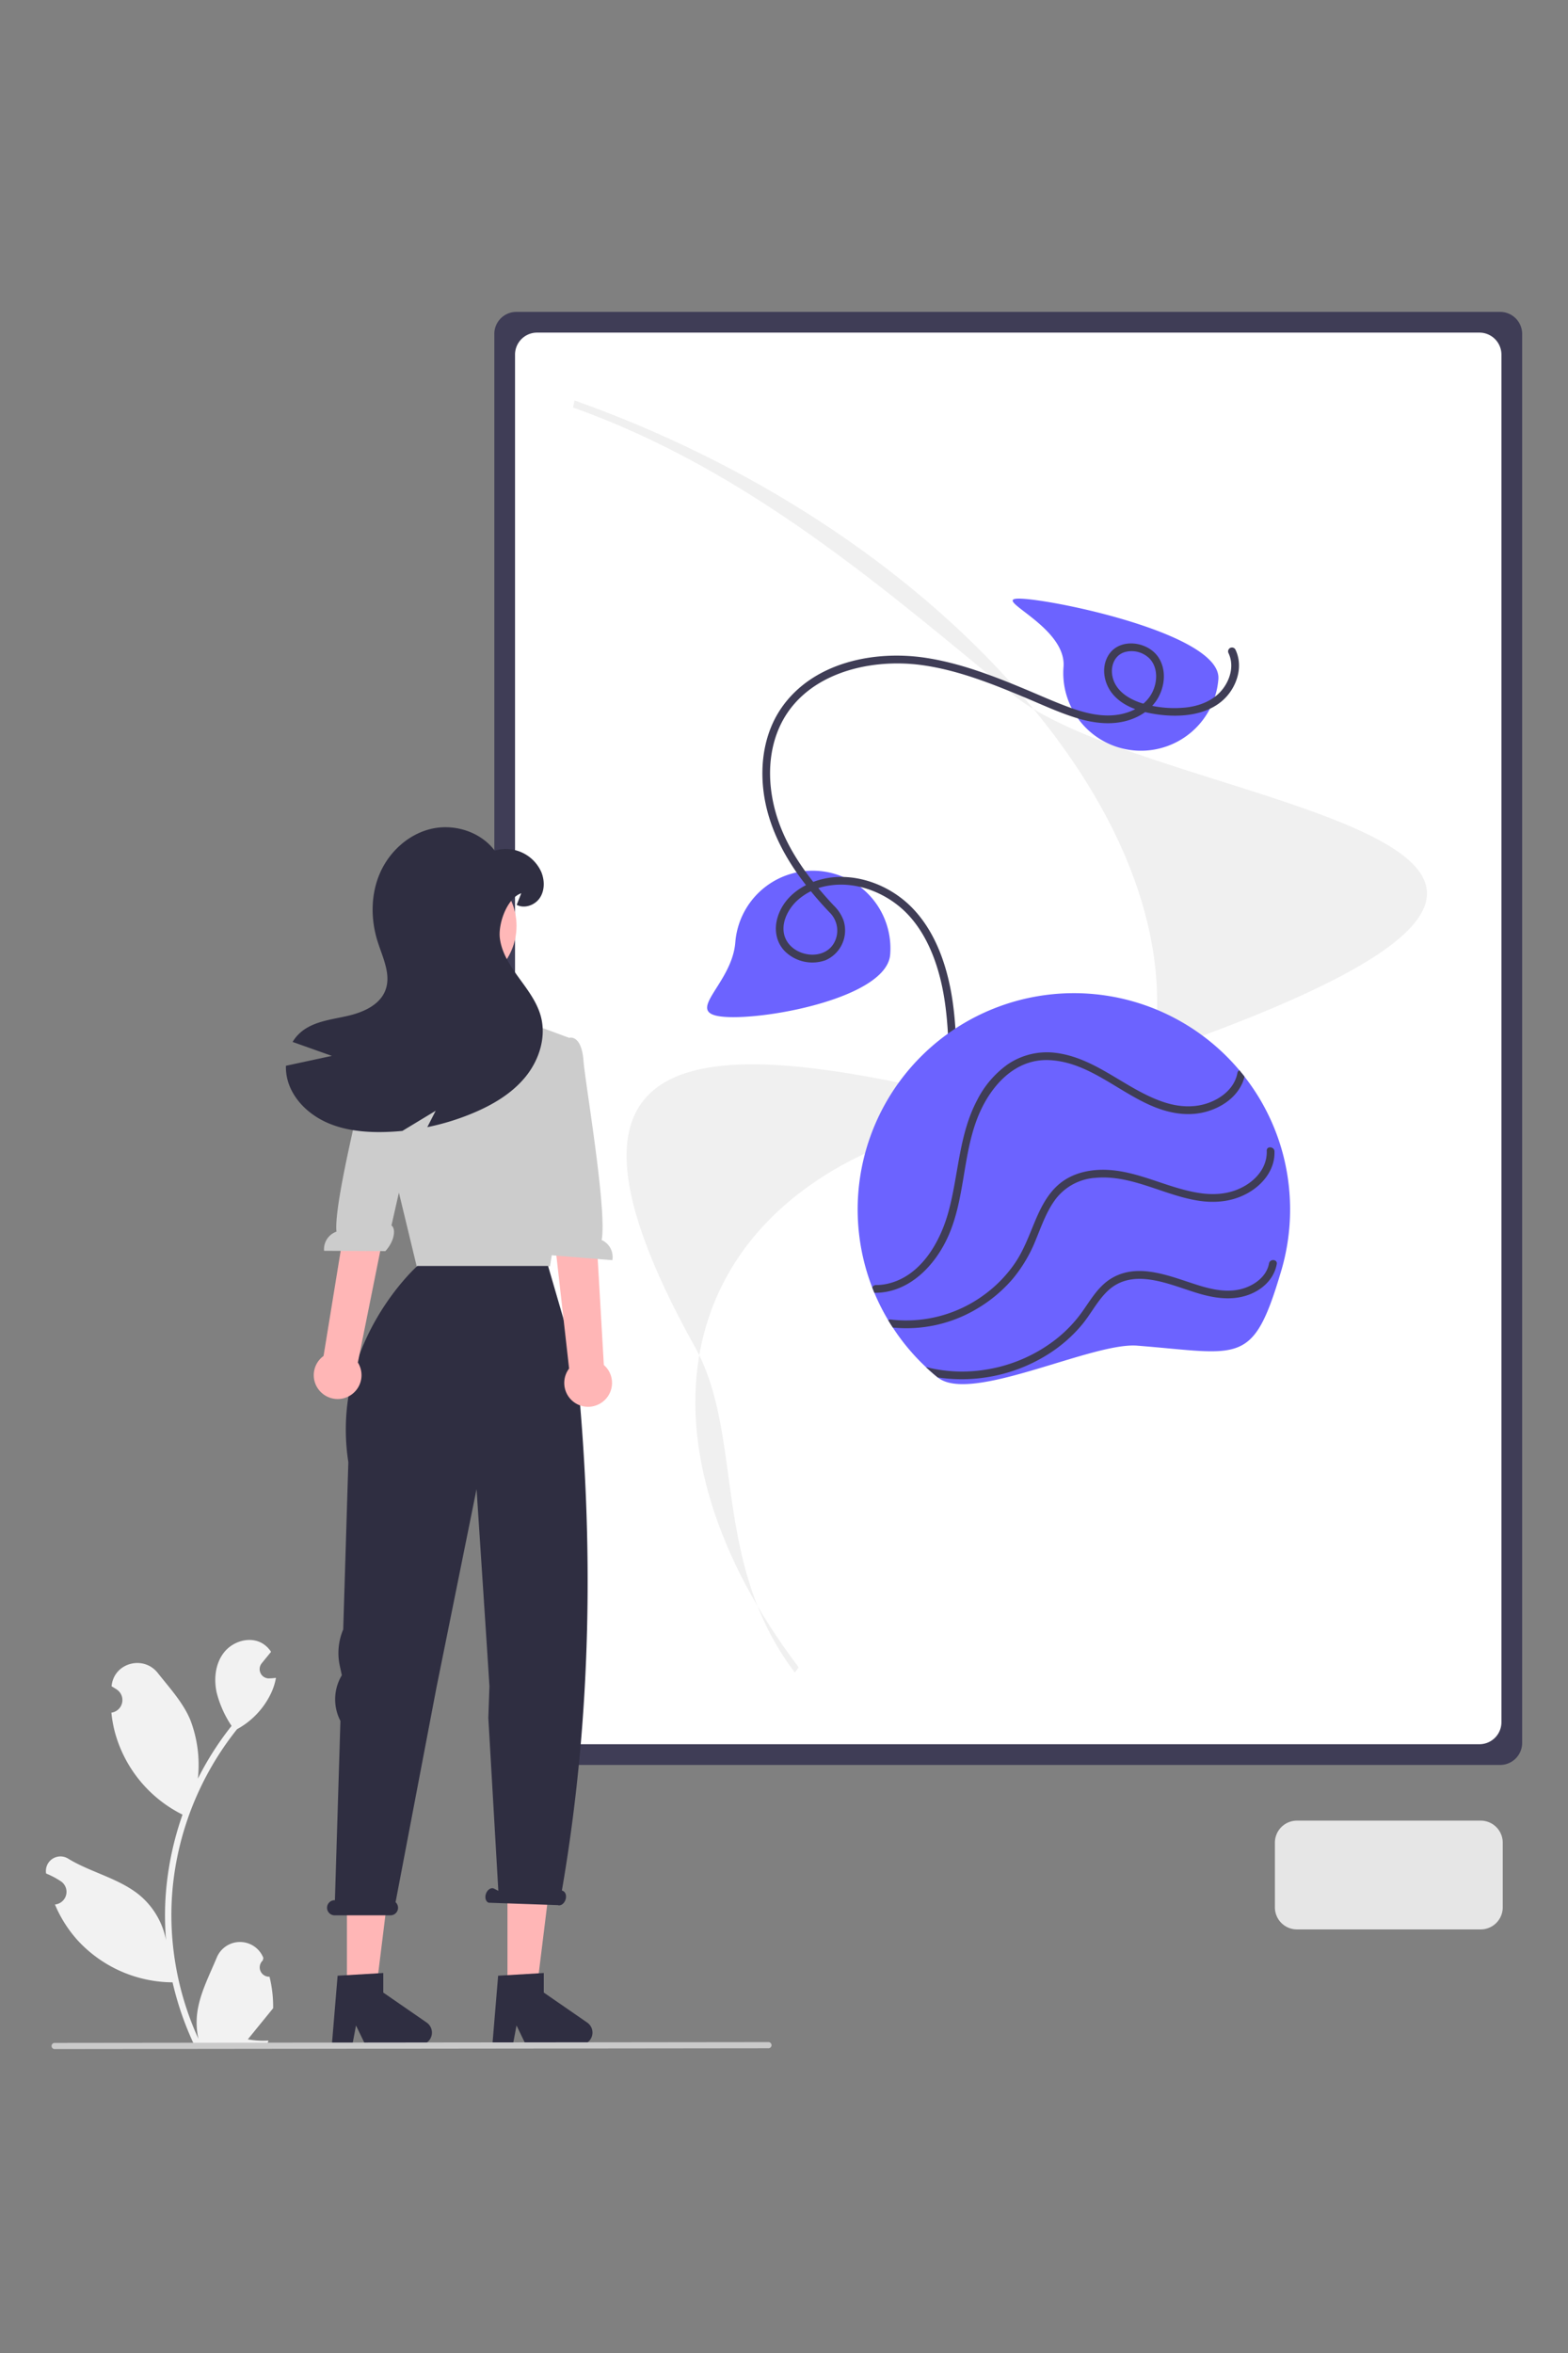 <svg xmlns="http://www.w3.org/2000/svg" width="342" height="513" fill="none" viewBox="0 0 342 513">
  <rect x="0" y="0" width="342" height="513" fill="#808080" stroke="none"/>
  <g clip-path="url(#a)">
    <path fill="#3F3D56" d="M327.2 384.792H112.617a4.808 4.808 0 0 1-4.8-4.8V72.8a4.804 4.804 0 0 1 4.8-4.8H327.2a4.806 4.806 0 0 1 4.8 4.8v307.192a4.807 4.807 0 0 1-4.8 4.8Z"/>
    <path fill="#fff" d="M322.683 380.275H117.135a4.808 4.808 0 0 1-4.8-4.8V77.317a4.802 4.802 0 0 1 4.8-4.8h205.548a4.806 4.806 0 0 1 4.799 4.8v298.158a4.808 4.808 0 0 1-4.799 4.8Z"/>
    <path fill="#F0F0F0" d="M173.359 364.641c-18.285-24.137-11.033-51.686-21.746-70.905-41.057-73.658 9.499-66.871 66.658-52.547l.136 1.589c-36.379 5.614-60.304 24.337-65.641 51.368-4.147 21.007 3.463 45.638 21.43 69.356l-.837 1.139Z"/>
    <path fill="#F0F0F0" d="m213.525 274.81-.382-1.515c20.41-9.253 18.656-36.815 36.917-43.109 139.103-47.944 1.793-53.351-29.092-78.712-27.62-22.678-57.72-49.045-95.974-62.625l.305-1.546c38.421 13.639 72.671 35.996 96.438 62.951 23.888 27.09 34.356 55.622 29.476 80.341-3.849 19.493-16.881 34.782-37.688 44.215Z"/>
    <path fill="#6C63FF" d="M157.966 221.688c-9.327-.736 1.679-6.909 2.415-16.236a16.963 16.963 0 0 1 1.794-6.364 16.94 16.94 0 0 1 31.983 9.032c-.737 9.327-26.865 14.305-36.192 13.568Zm89.555-58.067a16.932 16.932 0 0 1-11.551-5.89 16.93 16.93 0 0 1-4.003-12.332c.737-9.327-17.786-15.566-8.458-14.83 9.327.737 42.971 8.171 42.234 17.498a16.927 16.927 0 0 1-5.89 11.551 16.947 16.947 0 0 1-12.332 4.003Z"/>
    <path fill="#3F3D56" d="M267.935 142.36c1.23 2.55.505 5.496-1.118 7.697-1.847 2.504-4.784 3.739-7.796 4.147a24.008 24.008 0 0 1-9.64-.794c-3.016-.87-6.145-2.736-6.767-6.068-.415-2.221.533-4.592 2.84-5.208a5.562 5.562 0 0 1 5.258 1.427c1.915 1.993 1.769 5.193.552 7.508-1.432 2.723-4.296 4.226-7.241 4.722-3.502.589-7.021-.234-10.315-1.406-3.58-1.273-7.053-2.859-10.561-4.316-6.841-2.841-13.829-5.51-21.186-6.641-11.238-1.729-24.576.963-31.455 10.815-3.714 5.319-4.766 11.989-3.967 18.335.843 6.692 3.78 12.841 7.668 18.287a77.475 77.475 0 0 0 6.728 8.052 5.542 5.542 0 0 1 1.28 6.042c-2.131 5.236-10.652 3.567-11.287-1.831-.289-2.452 1.08-4.978 2.79-6.642a13.145 13.145 0 0 1 7.012-3.397c5.529-.923 11.374 1.127 15.601 4.688 4.775 4.023 7.463 10.136 8.879 16.088 1.612 6.775 1.694 13.745 1.847 20.671.157 7.088.426 14.26 2.46 21.101a52.12 52.12 0 0 0 7.555 15.374 54.461 54.461 0 0 0 27.15 20.12c2.65.86 5.367 1.497 8.123 1.903 1.079.16 1.208-1.529.133-1.689-12.013-1.781-23.061-8.285-30.969-17.428a51.646 51.646 0 0 1-9.255-15.427c-2.579-6.797-3.233-14.018-3.443-21.233-.215-7.368-.098-14.803-1.574-22.062-1.304-6.416-3.862-12.914-8.599-17.59-4.178-4.122-10.154-6.672-16.06-6.399-5.496.255-11.372 3.281-13.005 8.889-.766 2.631-.279 5.455 1.73 7.409a8.544 8.544 0 0 0 8.749 1.849 7.087 7.087 0 0 0 3.935-8.67 8.626 8.626 0 0 0-2.125-3.25c-4.957-5.294-9.507-11.219-11.976-18.113-2.302-6.431-2.775-13.828-.119-20.226 5.028-12.113 19.618-15.753 31.504-14.06 7.778 1.108 15.143 4.053 22.348 7.065 3.679 1.539 7.334 3.248 11.15 4.425 3.416 1.055 7.082 1.584 10.602.719 3.072-.754 5.896-2.54 7.384-5.398 1.352-2.595 1.585-5.889-.023-8.431-2.324-3.677-8.742-4.504-11.08-.375-1.552 2.74-.79 6.249 1.248 8.521 2.285 2.548 5.707 3.588 8.981 4.113 6.188.993 13.807.213 17.117-5.899 1.364-2.517 1.732-5.519.463-8.151a.846.846 0 0 0-1.546.102.846.846 0 0 0 .021.635h-.001Z"/>
    <path fill="#6C63FF" d="M248.033 293.379c-9.891-.782-36.337 12.752-43.496 6.93a43.021 43.021 0 0 1-2.596-2.273 46.65 46.65 0 0 1-7.2-8.601 40.49 40.49 0 0 1-1.017-1.61 47.488 47.488 0 0 1-3.022-5.988 47.153 47.153 0 0 1 19.516-58.738 47.161 47.161 0 0 1 31.928-5.899 47.162 47.162 0 0 1 28.173 16.139 46.972 46.972 0 0 1 9.166 17.055c-.001.006.005.006.005.012a47.34 47.34 0 0 1 .116 26.128l-.001.012c-.054.188-.109.376-.169.564-6.177 20.907-8.801 18.054-31.403 16.269Z"/>
    <path fill="#3F3D56" d="M190.916 281.86a.905.905 0 0 1-.214-.023c-.152-.374-.303-.754-.454-1.135a.85.85 0 0 1 .801-.531 11.59 11.59 0 0 0 2.544-.292c7.244-1.637 11.466-9.052 13.275-15.673 2.22-8.1 2.251-16.804 6.263-24.361a21.396 21.396 0 0 1 6.678-7.805 15.206 15.206 0 0 1 10.59-2.477c8.74 1.155 15.119 7.884 23.233 10.655 3.342 1.142 6.9 1.423 10.243.124 2.84-1.102 5.43-3.276 6.017-6.402a.823.823 0 0 1 .427-.6 36.8 36.8 0 0 1 1.12 1.38 8.173 8.173 0 0 1-.566 1.637c-1.425 2.992-4.269 4.925-7.364 5.893-3.584 1.116-7.311.691-10.798-.558-8.131-2.914-14.818-10.115-23.795-10.564-7.781-.388-13.157 6.007-15.746 12.68-3.202 8.255-2.726 17.509-6.32 25.642-2.828 6.399-8.495 12.38-15.934 12.41Z"/>
    <path fill="#3F3D56" d="M194.741 289.435a40.49 40.49 0 0 1-1.017-1.61.708.708 0 0 1 .566-.142 28.67 28.67 0 0 0 20.444-5.448 28.362 28.362 0 0 0 6.622-6.818c1.877-2.752 3.011-5.846 4.283-8.901 1.251-3.005 2.721-6.044 5.209-8.221 2.538-2.218 5.812-3.149 9.128-3.25 7.858-.234 14.71 4.232 22.358 5.154 3.412.411 6.798-.081 9.719-1.986 2.52-1.647 4.356-4.227 4.238-7.323-.044-1.023 1.446-.956 1.664-.056a.866.866 0 0 1 .024.189c.135 3.602-2.08 6.684-4.994 8.59-3.387 2.219-7.345 2.767-11.305 2.205-7.663-1.092-14.746-5.73-22.675-5.031a11.903 11.903 0 0 0-8.597 4.436c-2.087 2.678-3.19 5.95-4.477 9.055a31.435 31.435 0 0 1-5.06 8.556 30.995 30.995 0 0 1-7.532 6.349 30.023 30.023 0 0 1-18.598 4.252Zm9.796 10.874a43.021 43.021 0 0 1-2.596-2.273 32.023 32.023 0 0 0 13.2.55A33.257 33.257 0 0 0 230.293 292a29.157 29.157 0 0 0 5.761-6.025c1.848-2.601 3.463-5.476 6.25-7.199 6.05-3.736 13.292-.32 19.332 1.516 3.153.963 6.54 1.616 9.751.55 2.49-.829 4.906-2.666 5.398-5.38.192-1.067 1.887-.939 1.689.133-.038.201-.083.402-.132.602-.777 2.946-3.188 5.072-6.034 6.105-3.714 1.338-7.562.711-11.251-.413-6.068-1.85-13.998-5.654-19.488-.406-2.316 2.213-3.737 5.21-5.825 7.628a31.503 31.503 0 0 1-6.389 5.659 35.344 35.344 0 0 1-24.818 5.539Z"/>
    <path fill="#E6E6E6" d="M322.965 420.65h-40.093a4.803 4.803 0 0 1-4.8-4.8v-14.117a4.808 4.808 0 0 1 4.8-4.8h40.093a4.806 4.806 0 0 1 4.8 4.8v14.117a4.808 4.808 0 0 1-4.8 4.8Z"/>
    <path fill="#FFB6B6" d="m90.459 256.813 1.058 9.815-.623 12.871 28.508-3.387 2.679-19.299-3.413.034-28.21-.034Z"/>
    <path fill="#CCC" d="m124.475 226.396-8.814-3.26-3.766-5.469-13.548-1.355-8.357 5.354-7.006 3.567.12 18.628 8.055 33.357 28.799-1.129 3.791-23.787s8.806-11.828-.678-18.602l1.404-7.304Z"/>
    <path fill="#FFB6B6" d="M75.671 435.015h6.234l2.965-24.041h-9.199v24.041Z"/>
    <path fill="#2F2E41" d="m73.637 430.746 9.958-.594v4.266l9.467 6.538a2.666 2.666 0 0 1-1.514 4.858H79.693l-2.044-4.22-.797 4.22h-4.47l1.255-15.068Z"/>
    <path fill="#FFB6B6" d="M110.682 435.015h6.234l2.965-24.041h-9.199v24.041Z"/>
    <path fill="#2F2E41" d="m108.648 430.746 9.958-.594v4.266l9.467 6.538a2.662 2.662 0 0 1 1.03 2.986 2.663 2.663 0 0 1-2.544 1.872h-11.855l-2.044-4.22-.797 4.22h-4.47l1.255-15.068Zm-35.666-16.463h.068l1.199-39.09a10.22 10.22 0 0 1 .134-9.659l.171-.311-.445-2.062a13.14 13.14 0 0 1 .751-7.908l1.118-36.463c-3.995-25.892 15.045-42.778 15.045-42.778h28.522l6.123 21.038c4.048 39.439 3.313 77.87-3.11 115.104l.175.088c.63.218.901 1.092.604 1.952-.297.86-1.048 1.38-1.679 1.163l-15.063-.524c-.63-.218-.901-1.092-.604-1.951.297-.86 1.049-1.381 1.679-1.163l1.024.518-2.184-37.721.243-6.889-.5-7.817-2.309-35.158-8.739 43.235-8.927 46.831a1.642 1.642 0 0 1-1.107 2.859H72.982a1.646 1.646 0 1 1 0-3.294Z"/>
    <path fill="#FFB6B6" d="M70.017 303.538a5.18 5.18 0 0 1-1.57-4.085 5.171 5.171 0 0 1 2.124-3.825l7.6-46.644 8.912 3.136-9.03 44.932a5.2 5.2 0 0 1-8.036 6.486Z"/>
    <path fill="#CCC" d="M84.182 225.192s-2.556-.964-3.484 4.749c-.743 4.574-7.994 32.181-7.308 38.578a4.063 4.063 0 0 0-2.704 4.182l13.37.068c2.048-2.233 2.313-4.927 1.325-5.589l1.85-8.162 8.711-26.333-9.9-6.83-1.86-.663Z"/>
    <path fill="#FFB6B6" d="M131.576 305.523a5.173 5.173 0 0 0 1.464-6.129 5.174 5.174 0 0 0-1.336-1.799l-2.711-46.917-9.996 2.149 5.131 45.544a5.198 5.198 0 0 0 7.448 7.152Z"/>
    <path fill="#CCC" d="M124.205 226.249s2.629-.74 3.062 5.032c.347 4.621 5.195 32.749 3.961 39.063a4.063 4.063 0 0 1 2.335 4.399l-13.327-1.082c-1.848-2.401-1.881-5.108-.839-5.682l-1.14-8.291-6.414-26.985 10.451-5.953 1.911-.501Z"/>
    <path fill="#FFB8B8" d="M99.176 215.349c7.446 0 13.483-6.036 13.483-13.482s-6.037-13.482-13.483-13.482c-7.446 0-13.482 6.036-13.482 13.482s6.036 13.482 13.482 13.482Z"/>
    <path fill="#2F2E41" d="M72.381 230.202a7295.228 7295.228 0 0 1-8.559-3.039 8.627 8.627 0 0 1 1.853-2.181c2.716-2.268 6.466-2.678 9.915-3.443 3.454-.766 7.203-2.334 8.466-5.635 1.312-3.433-.59-7.139-1.694-10.637-1.547-4.881-1.514-10.33.557-15.009 2.072-4.678 6.28-8.471 11.276-9.586 4.996-1.11 10.642.699 13.713 4.788a8.454 8.454 0 0 1 10.178 4.711c.716 1.793.737 3.952-.328 5.564-1.066 1.612-3.345 2.438-5.062 1.541l.995-2.525c-3.077 1.044-5.077 6.608-4.662 9.833.41 3.219 2.29 6.04 4.198 8.669 1.907 2.629 3.94 5.285 4.76 8.428 1.181 4.52-.415 9.461-3.367 13.085-2.951 3.623-7.111 6.083-11.418 7.892a52.909 52.909 0 0 1-10.002 3.083c.612-1.192 1.22-2.383 1.831-3.575l-7.264 4.395c-1.404.136-2.82.218-4.236.246-4.12.071-8.324-.361-12.095-2.006-3.777-1.651-7.095-4.641-8.461-8.527a11.053 11.053 0 0 1-.612-3.913c3.34-.722 6.679-1.441 10.018-2.159Z"/>
    <path fill="#F2F2F2" d="M58.784 430.963a2.04 2.04 0 0 1-1.478-3.536c.05-.205.088-.352.14-.556a5.483 5.483 0 0 0-5.122-3.477 5.475 5.475 0 0 0-5.041 3.381c-1.654 3.981-3.758 7.97-4.276 12.179a16.21 16.21 0 0 0 .284 5.575 64.989 64.989 0 0 1-5.911-26.992 62.665 62.665 0 0 1 .389-6.997c.214-1.905.513-3.796.894-5.674A65.742 65.742 0 0 1 51.7 377.003a17.493 17.493 0 0 0 7.276-7.549 13.346 13.346 0 0 0 1.214-3.647c-.354.047-.714.076-1.068.099l-.337.017-.042.002a2.016 2.016 0 0 1-1.896-1.109 2.023 2.023 0 0 1 .236-2.184l.459-.565c.232-.29.47-.575.703-.865a1.23 1.23 0 0 0 .075-.087c.267-.331.534-.656.802-.987a5.85 5.85 0 0 0-1.917-1.853c-2.677-1.568-6.37-.482-8.304 1.94-1.94 2.421-2.306 5.819-1.632 8.844a23.422 23.422 0 0 0 3.24 7.224c-.145.186-.296.366-.44.552a66.137 66.137 0 0 0-6.907 10.941A27.504 27.504 0 0 0 41.52 375c-1.572-3.792-4.518-6.985-7.112-10.263-3.117-3.938-9.507-2.219-10.056 2.772l-.015.145c.385.217.762.448 1.131.692a2.767 2.767 0 0 1-1.116 5.036l-.056.009c.137 1.389.38 2.765.726 4.117a28.354 28.354 0 0 0 14.117 17.77c.226.117.447.233.674.343a67.536 67.536 0 0 0-3.636 17.108 64.057 64.057 0 0 0 .047 10.343l-.018-.122a16.93 16.93 0 0 0-5.778-9.774c-4.446-3.653-10.729-4.998-15.526-7.934a3.175 3.175 0 0 0-4.594 1.33 3.178 3.178 0 0 0-.27 1.761l.019.128a18.69 18.69 0 0 1 2.085 1.004c.385.218.762.449 1.131.693a2.764 2.764 0 0 1 .355 4.32c-.407.382-.92.631-1.47.716l-.057.009-.116.017a27.56 27.56 0 0 0 5.07 7.939 28.383 28.383 0 0 0 20.58 9.03h.006a67.521 67.521 0 0 0 4.535 13.24h16.202c.058-.18.11-.366.163-.546-1.5.095-3.005.005-4.483-.267 1.202-1.475 2.404-2.962 3.606-4.437a.852.852 0 0 0 .075-.087c.61-.755 1.226-1.504 1.836-2.259v-.001a26.967 26.967 0 0 0-.79-6.869Z"/>
    <path fill="#CACACA" d="m167.608 446.563-155.714.174a.673.673 0 0 1 0-1.345l155.714-.173a.674.674 0 0 1 .673.672.672.672 0 0 1-.673.672Z"/>
  </g>
  <defs>
    <clipPath id="a">
      <path fill="#fff" d="M0 0h322v378.737H0z" transform="translate(10 68)"/>
    </clipPath>
  </defs>
</svg>
